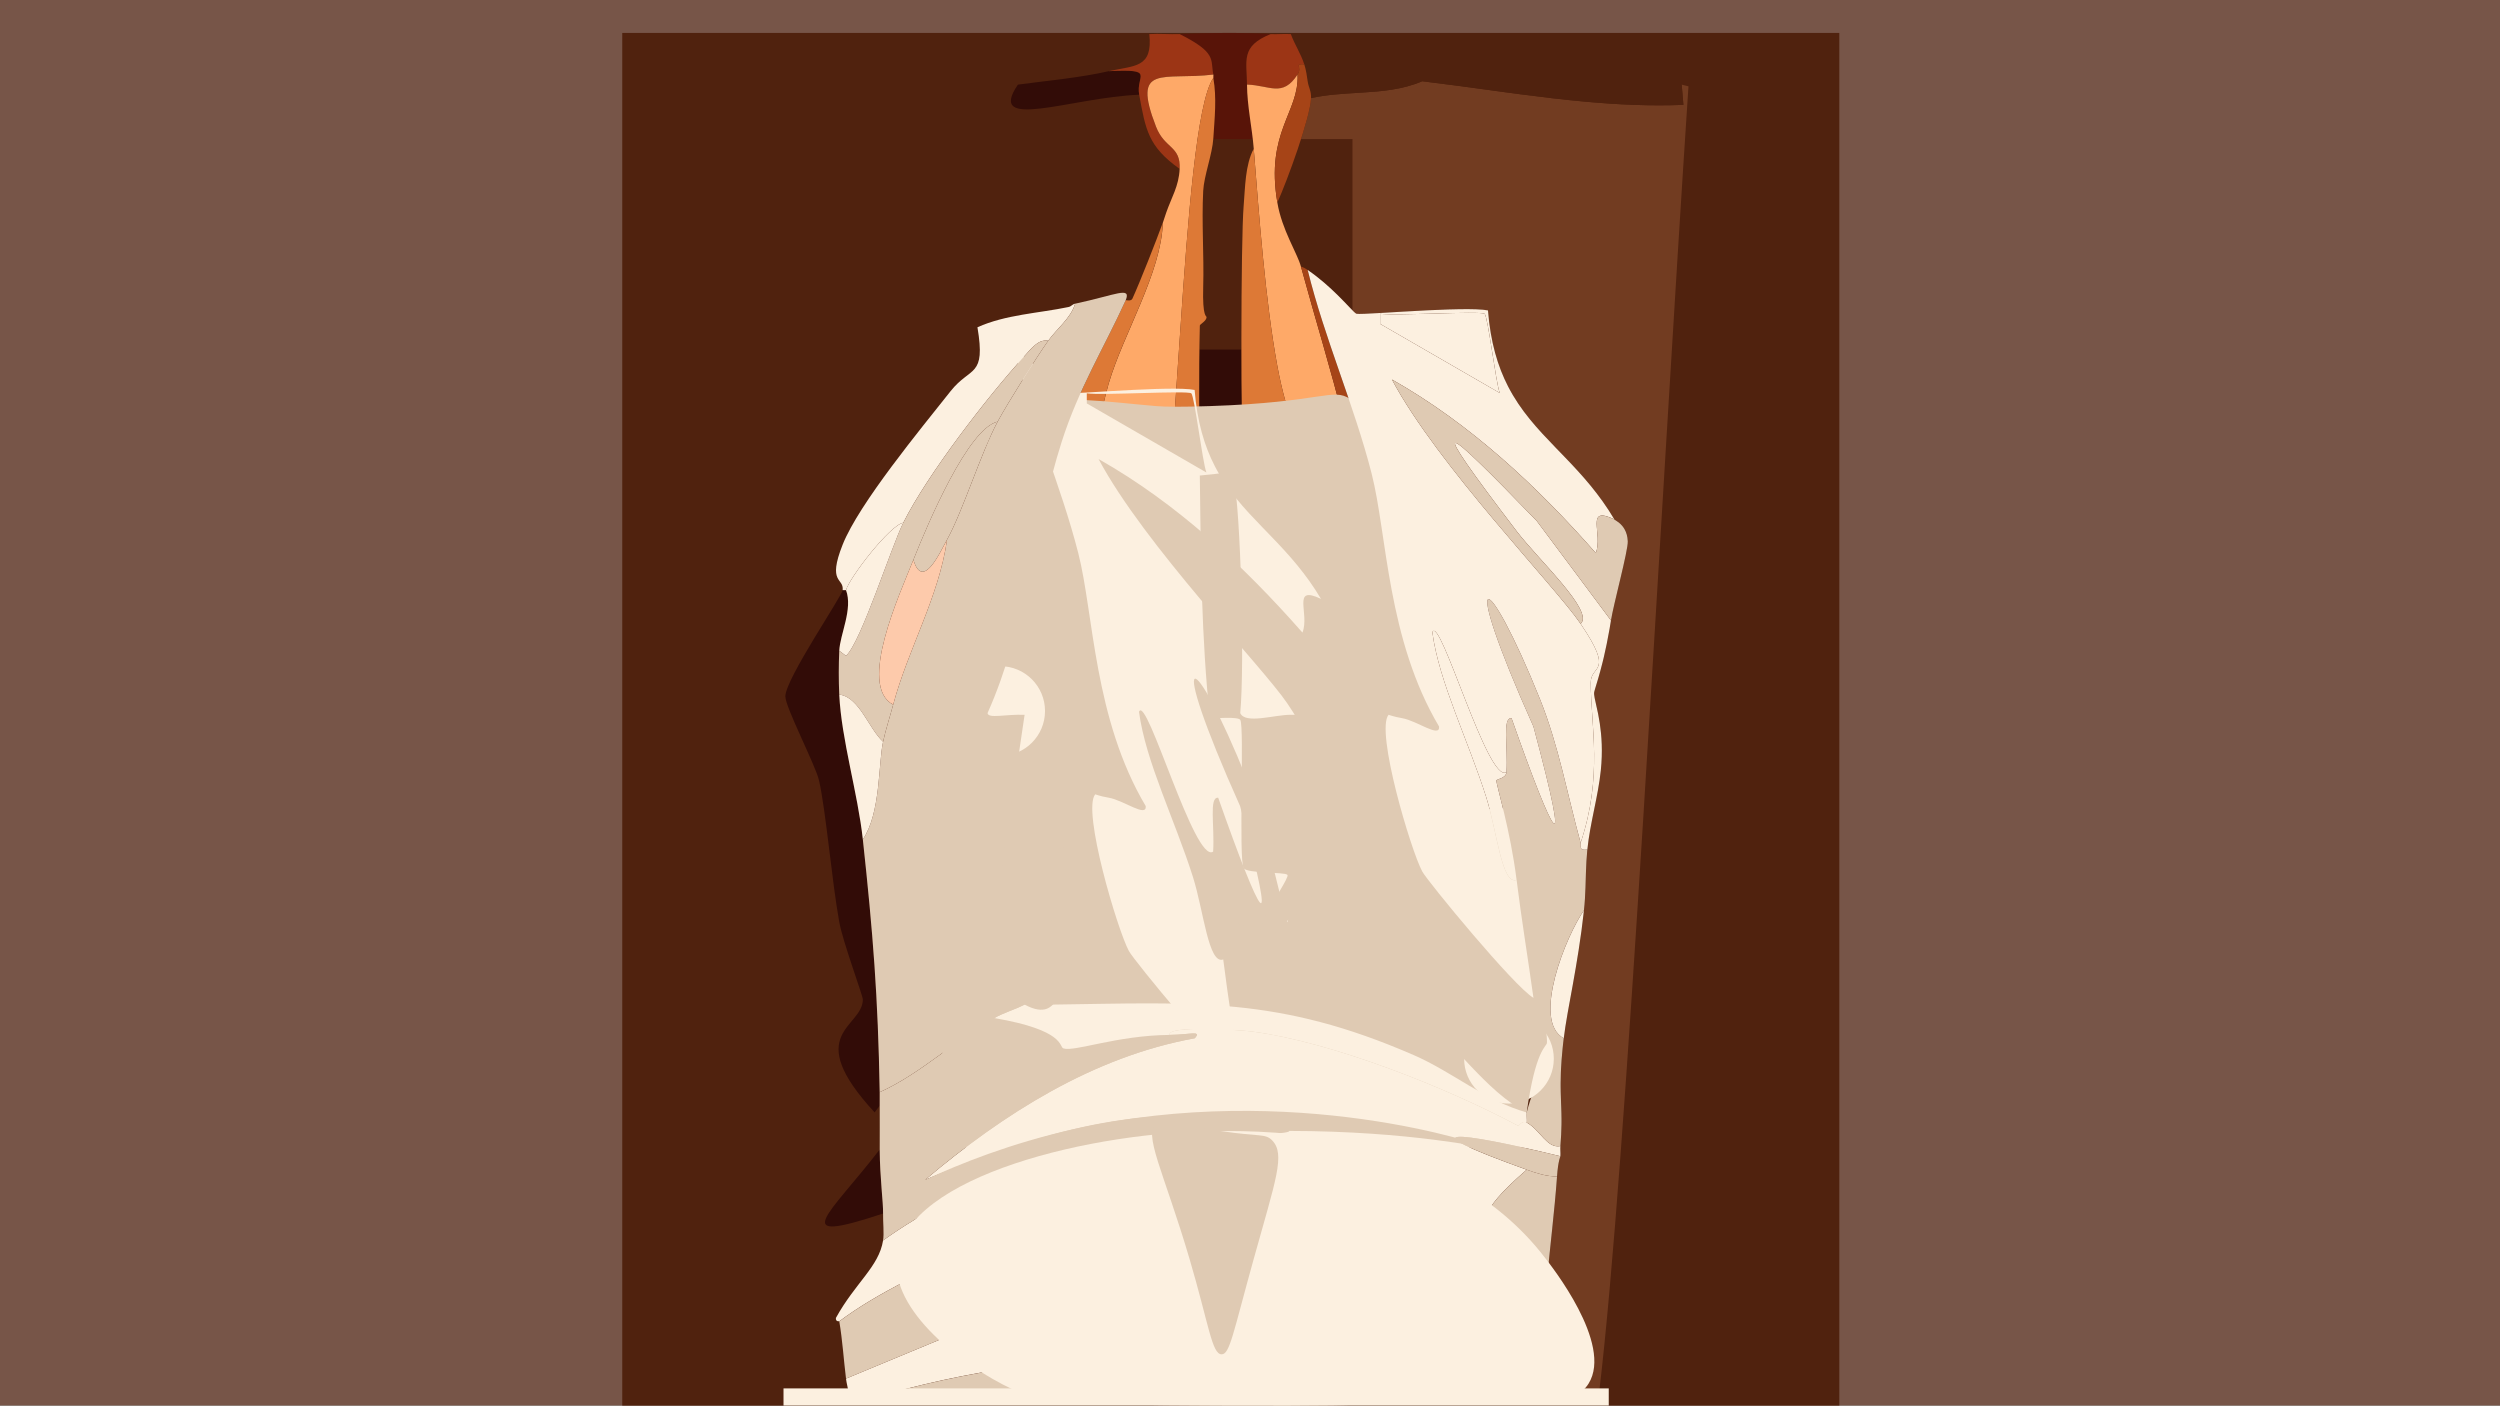<?xml version="1.0" encoding="UTF-8"?><svg id="Capa_2" xmlns="http://www.w3.org/2000/svg" viewBox="0 0 1366 768.07"><rect x="0" y="0" width="1366" height="768.07" fill="#808080" stroke="none"/><defs><style>.cls-1{fill:#f8f9f7;}.cls-1,.cls-2,.cls-3,.cls-4,.cls-5,.cls-6,.cls-7,.cls-8,.cls-9,.cls-10,.cls-11,.cls-12,.cls-13,.cls-14,.cls-15,.cls-16,.cls-17,.cls-18{stroke-width:0px;}.cls-2{fill:#fea968;}.cls-3{fill:#fdcaab;}.cls-4{fill:#6c251a;}.cls-5{fill:#9c3515;}.cls-6{fill:#e8d3cb;}.cls-7{fill:#a64417;}.cls-8{fill:none;}.cls-9{fill:#fcf0e0;}.cls-10{fill:#723c21;}.cls-11{fill:#775548;}.cls-12{fill:#dfcab3;}.cls-13{fill:#50220e;}.cls-14{fill:#cbbbb1;}.cls-15{fill:#dd7936;}.cls-16{fill:#581408;}.cls-17{fill:#772609;}.cls-18{fill:#320c07;}</style></defs><g id="Capa_1-2"><rect class="cls-11" width="1366" height="768"/><rect class="cls-13" x="340" y="18" width="665" height="750"/><ellipse class="cls-9" cx="540.5" cy="383" rx="23.5" ry="30"/><rect class="cls-12" x="515" y="442" width="319" height="185"/><path class="cls-8" d="M853.21,614.65c-.03,1.68-.08,3.47-.18,5.38.1-1.92.15-3.7.18-5.38Z"/><path class="cls-8" d="M851.62,635.55c-.1.54-.2,1.15-.3,1.86.1-.7.2-1.32.3-1.86Z"/><path class="cls-8" d="M843.13,748.12c-.08-4.51.24-9.13.27-13.24.07-11.67.81-23.19,1.83-34.67-1.01,11.48-1.75,23-1.83,34.67-.03,4.11-.35,8.73-.27,13.24Z"/><path class="cls-8" d="M853.83,572.89c-.44,4.39-.72,8.18-.88,11.55.16-3.37.44-7.16.88-11.55Z"/><path class="cls-8" d="M859.39,537.98c-.78,4.34-1.54,8.42-2.23,12.24.69-3.83,1.45-7.9,2.23-12.24Z"/><path class="cls-8" d="M853.22,613c0,.54,0,1.09-.02,1.65,0-.56.01-1.11.02-1.65Z"/><path class="cls-8" d="M854.11,570.19c.1-.93.21-1.88.33-2.86.48-4.04,1.2-8.48,2.05-13.36-.86,4.88-1.57,9.32-2.05,13.36-.12.98-.23,1.93-.33,2.86Z"/><path class="cls-8" d="M852.04,633.62c.31-1.16.54-1.6.56-1.85.04-.46.05-.91.04-1.38,0,.46,0,.92-.04,1.38-.02.24-.25.68-.56,1.85Z"/><path class="cls-8" d="M864.1,508.65c.49-3.63.96-7.4,1.39-11.3.47-4.21.68-8.32.83-12.41-.15,4.09-.36,8.2-.83,12.41-.43,3.9-.9,7.66-1.39,11.3Z"/><path class="cls-8" d="M714.1,65.21c1.31-4.89,2.16-8.99,2.25-11.6,8.81-1.96,17.87-2.39,26.88-2.95-9.01.55-18.07.99-26.88,2.95-.09,2.6-.94,6.71-2.25,11.6Z"/><path class="cls-8" d="M852.56,627.62c0-.46,0-.92.04-1.37.19-2.23.33-4.29.42-6.21-.1,1.92-.23,3.97-.42,6.21-.04.45-.05.91-.04,1.37Z"/><path class="cls-8" d="M852.75,591.82c0-1.69.04-3.48.11-5.4-.07,1.93-.1,3.71-.11,5.4Z"/><path class="cls-8" d="M830.54,51.49c5.95.78,11.9,1.53,17.86,2.22-5.95-.69-11.91-1.44-17.86-2.22Z"/><path class="cls-8" d="M889.43,295.74h0c.05,1.28-.42,4.08-1.16,7.7.75-3.62,1.21-6.42,1.16-7.7Z"/><path class="cls-8" d="M714.1,65.21c-1.31,4.89-3.09,10.55-5.02,16.27,1.93-5.72,3.71-11.39,5.02-16.27Z"/><path class="cls-8" d="M794.89,46.67c8.9,1.18,17.81,2.43,26.73,3.63-8.92-1.2-17.83-2.45-26.73-3.63Z"/><path class="cls-8" d="M886.96,309.38c-.49,2.13-1.01,4.37-1.55,6.64.54-2.27,1.07-4.52,1.55-6.64Z"/><path class="cls-8" d="M883.79,322.84c-.53,2.24-1.05,4.42-1.52,6.45.47-2.03.99-4.21,1.52-6.45Z"/><path class="cls-8" d="M864.1,508.65c-.49,3.63-1,7.14-1.53,10.52.52-3.38,1.04-6.88,1.53-10.52Z"/><path class="cls-8" d="M885.41,316.03c-.54,2.27-1.09,4.57-1.62,6.81.53-2.24,1.09-4.54,1.62-6.81Z"/><path class="cls-8" d="M862.58,519.17c-1.05,6.76-2.14,13.02-3.18,18.8,1.04-5.79,2.13-12.04,3.18-18.8Z"/><path class="cls-8" d="M848.4,53.7c5.95.69,11.91,1.32,17.86,1.86-5.96-.54-11.91-1.17-17.86-1.86Z"/><path class="cls-8" d="M657.43,745.93c-3.77-.73-5.63,1.56-9.21,1.84-14.01,6.59-21.75,10.24-28.83,13.57h54.12c-7.86-6.73-13.93-12.34-16.08-15.41Z"/><path class="cls-8" d="M458.57,721.99c-.02-.13-2.04.45-1.84-1.84-7.45,13.52-13.65,27.45-20.4,41.19h27.49c-.44-2.67-1.22-5.27-1.56-8.04-1.29-10.4-1.91-20.94-3.68-31.3Z"/><path class="cls-8" d="M565.37,760.66c.73-3.9-1.56-4.4-4.6-3.68-3.09.73-7.55,2.26-12.94,4.36h39.14c-3.56-15.25-20.56-3.5-21.6-.68Z"/><path class="cls-8" d="M844.26,757.8c.26.99.59,1.95.98,2.86.34.21.7.44,1.07.68h0c-.37-.24-.73-.47-1.07-.68-.39-.91-.71-1.87-.98-2.86Z"/><path class="cls-10" d="M866.26,55.56c-5.96-.54-11.91-1.17-17.86-1.86-5.95-.69-11.91-1.44-17.86-2.22-2.97-.39-5.95-.79-8.92-1.19-8.92-1.2-17.83-2.45-26.73-3.63-5.93-.79-11.86-1.55-17.78-2.26-10.8,4.63-22.3,5.55-33.88,6.26-9.01.55-18.07.99-26.88,2.95-.09,2.6-.94,6.71-2.25,11.6-1.31,4.89-3.09,10.55-5.02,16.27-3.87,11.44-8.38,23.11-11.14,29.21,1.28,7.54,3.99,14.43,6.64,20.36,1.99,4.45,3.94,8.36,5.22,11.61.43,1.08.78,2.09,1.03,3.02.6.15,1.28.44,1.93.78.65.34,1.27.72,1.75,1.06,6.5,4.44,12.08,9.5,16.46,13.83,1.25,1.24,2.4,2.41,3.45,3.49s1.99,2.07,2.81,2.94c2.07,2.17,3.43,3.56,3.98,3.68,1.98.42,20.53-1,38.59-1.89,4.01-.2,8-.37,11.78-.48,1.89-.06,3.72-.1,5.48-.13,7.04-.11,12.86.04,15.96.66,1.38,17.46,5.37,30.63,10.98,41.53,6.85,13.32,16.12,23.25,25.99,33.45,1.79,1.86,3.61,3.72,5.43,5.62,9.11,9.48,18.45,19.75,26.65,33.56.07.11.36.29.78.56.85.54,2.26,1.45,3.56,2.99.43.52.85,1.1,1.23,1.77.96,1.67,1.68,3.83,1.79,6.65h0c.05,1.28-.42,4.08-1.16,7.7-.37,1.81-.82,3.82-1.3,5.95-.49,2.13-1.01,4.37-1.55,6.64-.54,2.27-1.09,4.57-1.62,6.81-.53,2.24-1.05,4.42-1.52,6.45-.94,4.06-1.7,7.54-2.04,9.71-.25,1.58-.5,3.11-.76,4.59-1.02,5.91-2.09,11.03-3.12,15.38-.26,1.09-.51,2.13-.76,3.12-1.74,6.96-3.25,11.64-4.03,14.25-.33,1.12-.53,1.86-.55,2.24-.01.28,0,.59.03.94.1,1.06.4,2.46.79,4.2s.88,3.83,1.37,6.25c.32,1.62.64,3.38.93,5.3,1.01,6.71,1.63,15.27.56,25.65-.74,7.21-2.22,14.4-3.69,21.61-1.47,7.21-2.94,14.42-3.67,21.66-.43,4.28-.62,8.44-.76,12.54-.09,2.74-.16,5.46-.25,8.19-.15,4.09-.36,8.2-.83,12.41-.43,3.9-.9,7.66-1.39,11.3-.49,3.63-1,7.14-1.53,10.52-1.05,6.76-2.14,13.02-3.18,18.8-.78,4.34-1.54,8.42-2.23,12.24-.23,1.28-.45,2.52-.67,3.74-.86,4.88-1.57,9.32-2.05,13.36-.12.98-.23,1.93-.33,2.86-.1.93-.2,1.83-.29,2.71-.44,4.39-.72,8.18-.88,11.55-.03.67-.06,1.33-.08,1.97-.07,1.93-.1,3.71-.11,5.4,0,.56,0,1.11,0,1.66,0,1.08.02,2.13.04,3.15.05,2.04.12,3.98.19,5.9.04.96.07,1.92.11,2.89.03.97.06,1.94.09,2.94s.04,2.01.05,3.06c0,.52,0,1.05,0,1.6,0,.54,0,1.09-.02,1.65-.03,1.68-.08,3.47-.18,5.38s-.23,3.97-.42,6.21c-.04.45-.05.91-.04,1.37s.02.92.04,1.39c.02.46.04.93.04,1.39,0,.46,0,.92-.04,1.38-.02.24-.25.68-.56,1.85-.13.5-.28,1.13-.43,1.94-.1.54-.2,1.15-.3,1.86-.2,1.41-.39,3.18-.55,5.41-1.4,19.27-3.85,38.26-5.54,57.39-1.01,11.48-1.75,23-1.83,34.67-.03,4.11-.35,8.73-.27,13.24.06,3.38.34,6.7,1.13,9.68.26.99.59,1.95.98,2.86.34.21.7.44,1.07.68h27.38c15.15-125.61,33.12-476.14,48.88-714.17q-1.84-.46-3.68-.92.46,5.52.92,11.05c-17.82.72-35.68-.11-53.55-1.73Z"/><path class="cls-13" d="M456.73,720.15c10.6-19.24,23.5-27.98,25.78-42.35.62-3.9-.09-10.07,0-14.73-53.09,17.6-29.54,1.02-1.84-34.98-.05-7.98.1-15.96,0-23.94q-1.38,1.84-2.76,3.68c-40.16-43.47-6.52-46.17-6.44-61.68.01-2.21-10.89-31.3-12.89-42.35-4.09-22.64-7.32-61.01-11.05-77.33-1.93-8.44-18.48-40.06-18.41-46.03.11-9.52,30.96-54.72,31.3-58,.73-6.92-8.53-3.4,0-24.86,8.93-22.46,42.74-63.32,58.92-83.78-7.24-3.24,4.36-28.47,7.36-32.22,5.75-7.19,6.06-2.17,7.36-2.76,15.44-6.95,33.38-7.64,49.71-11.05q-1.84-1.38-3.68-2.76c15.4-14.95,52.44-62.1,57.08-48.79,2.94-8.47,6.91-14.46,7.36-23.94-17.25-12.29-18.55-21.38-22.1-40.51-37.24,1.48-83.87,20.36-66.29-5.52-16.03,2.17-126.93,10.83-130.73,17.49-1.09,1.91,1.99,9.61-1.84,10.13-1.6,40.24,0,81.21,0,121.52,0,188.63,2.99,377.33,5.35,565.95h7.4c6.75-13.74,12.95-27.67,20.4-41.19Z"/><path class="cls-13" d="M425.43,63.74c3.8-6.66,114.7-15.32,130.73-17.49,16.24-2.2,33.84-3.74,49.71-7.36,13.93-3.18,24.09-1.48,22.1-20.25-21.32,1.33-190.39,20.31-199.78,23.94-7.72,2.98-4.26,22.71-4.6,31.3,3.83-.52.75-8.22,1.84-10.13Z"/><path class="cls-13" d="M714.51,44.41c.09-7.82,38.77-6.69,50.63-5.52,10.16,1,11.31,5.45,11.97,5.52,5.92.71,11.84,1.47,17.78,2.26,8.9,1.18,17.81,2.43,26.73,3.63,2.97.4,5.95.8,8.92,1.19,5.95.78,11.9,1.53,17.86,2.22,5.95.69,11.91,1.32,17.86,1.86,17.87,1.62,35.73,2.46,53.55,1.73q-.46-5.52-.92-11.05c-62.2-5.89-157.32-23.81-213.59-27.62,2.11,5.73,5.49,10.68,7.36,16.57.98,3.06,1.39,6.02,1.84,9.21Z"/><path class="cls-13" d="M743.23,50.66c11.58-.71,23.08-1.63,33.88-6.26-.65-.08-1.81-4.52-11.97-5.52-11.86-1.17-50.55-2.3-50.63,5.52.51,3.57,1.98,5.14,1.84,9.21,8.81-1.96,17.87-2.39,26.88-2.95Z"/><path class="cls-18" d="M480.67,596.78c-.93-52.56-3.65-86.58-9.21-138.09-2.72-25.2-11.75-54.68-12.89-79.17-.36-7.81-.34-16.13,0-23.94.4-9.02,7.54-22.82,3.68-33.14h-1.84c-.34,3.28-31.19,48.48-31.3,58-.07,5.97,16.49,37.59,18.41,46.03,3.73,16.33,6.96,54.7,11.05,77.33,2,11.05,12.9,40.14,12.89,42.35-.08,15.51-33.72,18.21,6.44,61.68q1.38-1.84,2.76-3.68c-.03-2.45.04-4.91,0-7.36Z"/><path class="cls-18" d="M615.08,164.09c.11-.25,2.91.77,3.68-.92,3.98-8.69,13.12-31.83,16.57-41.43.67-1.85,1.21-3.71,1.84-5.52-4.63-13.31-41.68,33.84-57.08,48.79q1.84,1.38,3.68,2.76c1.69-.35,1.99-1.48,3.68-1.84,22.41-4.78,30.76-9.69,27.62-1.84Z"/><path class="cls-18" d="M605.88,38.88c-15.88,3.63-33.47,5.16-49.71,7.36-17.58,25.88,29.05,7.01,66.29,5.52-1.98-10.7,9.37-14.12-16.57-12.89Z"/><path class="cls-18" d="M482.51,663.07c.12-6.25-1.74-19.15-1.84-34.98-27.69,36-51.25,52.58,1.84,34.98Z"/><path class="cls-13" d="M534.07,178.82c-1.31.59-1.61-4.43-7.36,2.76-3,3.75-14.6,28.98-7.36,32.22,11.04-13.97,19.37-7.27,14.73-34.98Z"/><path class="cls-18" d="M657.43,156.72c26.45-8.94,25.97,21.95,1.84,16.57-.05,2.18-3.66,3.82-3.68,4.6-.65,27.15-.32,54.77,0,81.94,4.47-.47,10.47-.91,14.73-1.84,3.38-.74,6.41-1.28,9.21-3.68-1.69-14.53-1.57-123.33,0-141.78l-5.52,1.84c2.89,24.46-8.62-1.28-9.21-33.14-.05-2.89.8-5.65-1.84-5.52-.52,8.45-5.11,20.45-5.52,28.54-.9,17.43.49,35.26,0,52.48Z"/><path class="cls-6" d="M674,114.37c-1.84-15.55-5.93-39.88-9.21-33.14.59,31.87,12.1,57.6,9.21,33.14Z"/><path class="cls-9" d="M657.43,156.72c-.48,16.98,1.86,15.74,1.84,16.57,24.13,5.38,24.61-25.51-1.84-16.57Z"/><path class="cls-16" d="M662.95,40.72c.12.59-.1,1.25,0,1.84,1.96,11.1.69,22,0,33.14,2.64-.12,1.79,2.64,1.84,5.52,3.28-6.73,7.37,17.59,9.21,33.14l5.52-1.84c.84-9.94.8-22.44,5.52-31.3-.93-11.69-3.59-23.09-3.68-34.98-.1-13.13-3.59-21.01,12.89-27.62-18.54-.95-31.33-.72-49.71,0,20.56,10.29,16.73,13.91,18.41,22.09Z"/><rect class="cls-13" x="567" y="76" width="172" height="115"/><path class="cls-5" d="M681.37,46.25c12.51.37,19.39,7.16,27.62-5.52,2.8-4.32-2.19-5.88,3.68-5.52-1.88-5.89-5.26-10.84-7.36-16.57-3.65-.25-7.39.19-11.05,0-16.48,6.6-12.99,14.49-12.89,27.62Z"/><path class="cls-2" d="M696.1,305.86c8.49,10.89,39.69,22.65,16.57,20.25q7.37,31.3,14.73,62.6c.47.01-2.47,1.31,9.21,1.84,7.06.32,15.79-.81,22.1,0,.43.06,2.48,1.01,7.36,1.84-16.61-53.13-8.47-60.12-57.08-89.3,14.87-15.32,21.8,5.97,38.67,14.73-1.61-59.06-21.43-115.59-36.83-172.16-.25-.93-.6-1.94-1.03-3.02-1.28-3.25-3.23-7.16-5.22-11.61-2.65-5.93-5.37-12.82-6.64-20.36-6.55-38.68,12.02-49.26,11.05-69.97-8.23,12.68-15.11,5.89-27.62,5.52.09,11.9,2.75,23.3,3.68,34.98,2.88,36.28,6.4,83.67,12.89,118.76,11.17,60.43,31.67,47.54-1.84,105.87Z"/><path class="cls-7" d="M708.99,303.1c48.6,29.18,40.47,36.17,57.08,89.3,8.22,1.39,20.82,11.07,20.25,4.6-28.4-47.8-28.41-105.13-36.83-138.09-9.58-37.49-25.74-73.73-34.98-111.4-.49-.33-1.11-.72-1.75-1.06-.65-.34-1.32-.63-1.93-.78,15.4,56.57,35.21,113.09,36.83,172.16-16.87-8.76-23.79-30.05-38.67-14.73Z"/><path class="cls-7" d="M697.94,110.69c2.76-6.1,7.27-17.77,11.14-29.21,1.93-5.72,3.71-11.39,5.02-16.27,1.31-4.89,2.16-8.99,2.25-11.6.14-4.07-1.33-5.63-1.84-9.21-.46-3.19-.86-6.14-1.84-9.21-5.87-.36-.88,1.2-3.68,5.52.97,20.71-17.6,31.28-11.05,69.97Z"/><path class="cls-15" d="M679.53,254.31c1.01,8.7,13.05,47.04,16.57,51.56,33.51-58.33,13.02-45.45,1.84-105.87-6.49-35.1-10.01-82.49-12.89-118.76-4.73,8.86-4.68,21.36-5.52,31.3-1.57,18.44-1.69,127.25,0,141.78Z"/><path class="cls-4" d="M674,260.75c3.98,17.92,6.14,102.54,3.68,128.89,2.76,6.21,18.78.84,27.62.92q-4.6-34.52-9.21-69.05c2.56-3.83,10.13,3.94,16.57,4.6,23.12,2.39-8.08-9.36-16.57-20.25-3.52-4.52-15.56-42.86-16.57-51.56-2.8,2.4-5.82,2.94-9.21,3.68,1.15-.1,3.55,2.17,3.68,2.76Z"/><path class="cls-7" d="M696.1,321.52q4.6,34.52,9.21,69.05c18.07.17,20.99-1.88,22.1-1.84q-7.36-31.3-14.73-62.6c-6.44-.67-14.01-8.43-16.57-4.6Z"/><path class="cls-5" d="M605.88,38.88c25.94-1.23,14.59,2.19,16.57,12.89,3.54,19.13,4.84,28.22,22.1,40.51.6-12.71-8.18-10.92-12.89-23.02-13.62-34.97,3.99-25.19,31.3-28.54-1.68-8.19,2.14-11.8-18.41-22.09-5.5.22-11.09-.34-16.57,0,2,18.77-8.16,17.07-22.1,20.25Z"/><path class="cls-2" d="M605.88,209.2c-2.59,8.78-18.67,76.87-18.41,81.02.53,8.52,19.9,17.05,20.25,18.41.88,3.37-7.1,7.8-7.36,8.29-12.12,22.44-14.22,49.19-7.36,73.65,13.04.35,25.7,1.24,38.67,1.84-8.3-31.41-1.2-82.11-3.68-85.62-3.16-4.45-14.4,9.52-36.83-14.73,19.9-17.79,22.42-7.69,39.59,8.29,13.08-2.14,13.92-231.18,32.22-257.78-.1-.6.12-1.25,0-1.84-27.31,3.35-44.92-6.43-31.3,28.54,4.71,12.1,13.49,10.3,12.89,23.02-.45,9.48-4.42,15.47-7.36,23.94-.63,1.81-1.18,3.67-1.84,5.52-.79,27.2-21.58,60.75-29.46,87.46Z"/><path class="cls-15" d="M587.46,266.28c-4.53,11.55-5.31,23.85-7.36,35.9,7.14,2.56,18.58,7.33,20.25,14.73.26-.49,8.25-4.92,7.36-8.29-.36-1.36-19.72-9.89-20.25-18.41-.26-4.15,15.82-72.24,18.41-81.02,7.88-26.71,28.67-60.26,29.46-87.46-3.45,9.59-12.59,32.74-16.57,41.43-.77,1.69-3.57.67-3.68.92-12.05,26.44-25.74,48.37-34.98,77.33q3.68,12.43,7.36,24.86Z"/><path class="cls-7" d="M580.1,302.18c-4.93,28.86-16.3,58.62-18.41,88.38,10.41.33,20.88-.28,31.3,0-6.85-24.46-4.75-51.21,7.36-73.65-1.67-7.4-13.11-12.17-20.25-14.73Z"/><path class="cls-15" d="M630.73,300.34c-17.16-15.97-19.69-26.07-39.59-8.29,22.42,24.25,33.67,10.28,36.83,14.73,2.49,3.51-4.62,54.21,3.68,85.62,9.76.46,19.73-.67,29.46,0-4.7-44.09-5.01-88.3-5.52-132.57-.32-27.16-.65-54.79,0-81.94.02-.78,3.63-2.43,3.68-4.6.02-.83-2.32.41-1.84-16.57.49-17.22-.9-35.05,0-52.48.42-8.09,5-20.09,5.52-28.54.69-11.14,1.96-22.04,0-33.14-18.3,26.59-19.15,255.63-32.22,257.78ZM649.14,280.09c8.02,35.56,3.35,72.5,7.37,108.63q-5.06-.46-10.13-.92c-3.62-5.09-3.25-92.88,2.76-107.71Z"/><path class="cls-5" d="M656.51,388.72c-4.02-36.14.65-73.08-7.37-108.63-6.01,14.83-6.38,102.62-2.76,107.71q5.06.46,10.13.92Z"/><path class="cls-17" d="M580.1,302.18c2.06-12.05,2.83-24.35,7.36-35.9q-3.68-12.43-7.36-24.86c-15.16,47.49-19.56,101.39-40.51,148.22.45,3.15,9.78.52,20.25.92.61.02,1.23-.02,1.84,0,2.12-29.77,13.48-59.52,18.41-88.38Z"/><path class="cls-9" d="M657.43,742.24c3.66.19,7.4-.27,11.05,0,16.72,1.23,41.99,5.7,58.92,9.21,18.22-9.91-49.46-11.54-52.48-12.89-1.38-.62-14.44-23.95-10.13-26.7,63.51,5.98,98.4,14.42,157.43,35.9,5.18,1.88,15.89,1.36,16.57,1.84,3.38,2.4-4.29,4.4,6.44,11.05-.39-.91-.71-1.87-.98-2.86-.8-2.98-1.08-6.3-1.13-9.68-.08-4.51.24-9.13.27-13.24-50.1-53.38-82.08-68.99-1.84-34.06,10.11-39.52-65.15-11.72-7.36-61.68-66.77-23.97-39.42-21.37,18.41-7.37.04-.46.05-.91.04-1.38,0-.46-.02-.92-.04-1.39-.02-.46-.04-.93-.04-1.39s0-.92.04-1.37c-7.42,1.39-10.88-8.72-18.41-12.89-2.45-1.36-4.38,1.96-4.6,1.84-39.38-21.04-101.69-45.81-145.46-51.56-6.92-.91-46.3-3.52-45.11,1.84,11.7-.11,17.76-2.64,13.81,1.84-55.52,10.05-104.66,41.37-147.3,77.33,53.27-21.69,107.3-40.94,165.71-33.14,80.77,10.79-8.25,7.4-29.46,9.21-54.57,4.64-114.74,25.16-159.27,57.08-2.28,14.37-15.18,23.11-25.78,42.35-.2,2.29,1.82,1.71,1.84,1.84,40.64-30.55,122.92-59.71,172.16-71.81,2.01-.49,6.65-.58,6.44,1.84,60.02-20.31,101.75-17.59,159.27,9.21.46,10.86-16.89,1.33-30.38,1.84-62.61,2.37-125.07,52.72-213.59,51.56,3.25-8.79-2.13-1.36-5.52-11.97,1.11-1.52,19.11-2.81,16.57-11.97-12.78,8.28-27.06,14.58-38.67,24.86q4.14,4.14,8.29,8.29-35.44,14.73-70.89,29.46c.34,2.78,1.12,5.38,1.56,8.04h20.37c4.36-.93,8.46-1.82,11.21-2.52,52.74-13.56,107.75-19.35,162.03-16.57Z"/><path class="cls-9" d="M838.79,749.61c-.68-.48-11.39.04-16.57-1.84-59.03-21.49-93.92-29.93-157.43-35.9-4.32,2.75,8.74,26.08,10.13,26.7,3.01,1.35,70.7,2.98,52.48,12.89,12.96,2.68,25.62,6.14,38.18,9.89h80.74c-.37-.24-.73-.47-1.07-.68-10.73-6.65-3.06-8.65-6.44-11.05Z"/><path class="cls-9" d="M657.43,742.24c.12,1.51-.22,3.37,0,3.68,2.15,3.07,8.22,8.68,16.08,15.41h10.94c-7.91-8.37-14.85-16.27-15.98-19.09-3.65-.27-7.39.19-11.05,0Z"/><path class="cls-9" d="M733.16,761.33h3.47c-1.3-.52-2.26-.78-2.79-.68-.29.29-.49.49-.68.68Z"/><path class="cls-12" d="M863.65,460.53c-7.16-26.04-11.97-53.04-22.1-78.25-29.46-73.38-45.14-77.81-3.68,14.73,21.63,80.52,11.26,61.47-11.97-4.6-5.16-.47-1.89,15.31-2.76,29.46-.22,3.54-5.53,3.8-5.52,4.6.03,2.77,7.65,26.92,11.05,54.32,2.69,21.69,6.22,42.86,9.21,64.44,1.97,14.26,7.92,39.4,7.36,41.43-.33,1.21-6.2,1.95-11.05,21.17-.4,1.58.24,3.78,0,5.52,7.53,4.17,10.99,14.27,18.41,12.89.19-2.23.33-4.29.42-6.21s.15-3.7.18-5.38c0-.56.01-1.11.02-1.65,0-.54,0-1.07,0-1.6,0-1.05-.02-2.06-.05-3.06s-.05-1.97-.09-2.94c-.03-.97-.07-1.92-.11-2.89-.07-1.92-.14-3.86-.19-5.9-.02-1.02-.04-2.07-.04-3.15,0-.54,0-1.09,0-1.66,0-1.69.04-3.48.11-5.4.02-.64.05-1.3.08-1.97.16-3.37.44-7.16.88-11.55.09-.88.18-1.78.29-2.71.1-.93.21-1.88.33-2.86-17.78-9.58,1.45-56.27,11.05-69.97.47-4.21.68-8.32.83-12.41.1-2.73.16-5.45.25-8.19.14-4.11.33-8.26.76-12.54-4.92.64-3.12-1.63-3.68-3.68Z"/><path class="cls-12" d="M841.56,700.81c-80.24-34.93-48.26-19.32,1.84,34.06.07-11.67.81-23.19,1.83-34.67,1.69-19.13,4.14-38.12,5.54-57.39-5.63.09-11.39-1.82-16.57-3.68-57.78,49.97,17.47,22.16,7.36,61.68Z"/><path class="cls-9" d="M828.67,290.21c12.11,15.87,42.68,43.95,34.98,50.63,18.81,27.73,5.49,22.02,5.52,32.22.08,23.55,6.7,51.06-5.52,87.46.57,2.06-1.24,4.33,3.68,3.68.73-7.24,2.2-14.46,3.67-21.66,1.47-7.2,2.95-14.4,3.69-21.61,1.07-10.38.45-18.94-.56-25.65-.29-1.92-.61-3.69-.93-5.3-.49-2.42-.98-4.51-1.37-6.25s-.69-3.14-.79-4.2c-.03-.35-.04-.67-.03-.94.02-.38.22-1.12.55-2.24.78-2.61,2.29-7.29,4.03-14.25.25-.99.5-2.04.76-3.12,1.02-4.36,2.09-9.47,3.12-15.38.26-1.48.51-3.01.76-4.59q-20.25-27.16-40.51-54.32c-52.84-54.7-61.74-60.91-11.05,5.52Z"/><path class="cls-9" d="M854.44,567.32c.48-4.04,1.2-8.48,2.05-13.36.21-1.22.44-2.47.67-3.74.69-3.83,1.45-7.9,2.23-12.24,1.04-5.79,2.13-12.04,3.18-18.8.52-3.38,1.04-6.88,1.53-10.52.49-3.63.96-7.4,1.39-11.3-9.6,13.7-28.82,60.38-11.05,69.97Z"/><path class="cls-12" d="M834.19,639.13c5.18,1.86,10.94,3.78,16.57,3.68.16-2.23.35-4,.55-5.41.1-.7.2-1.32.3-1.86.15-.81.3-1.44.43-1.94.31-1.16.54-1.6.56-1.85-57.83-14.01-85.18-16.61-18.41,7.37Z"/><path class="cls-12" d="M812,627c.14-.91-105.1-37.06-225.54-9.98-34.38,7.73-61.93,18.8-80.93,27.63,42.64-35.96,91.78-67.28,147.3-77.33,3.95-4.48-2.11-1.96-13.81-1.84-29,.28-52.01,9.39-58,7.36-2.45-.83,1.13-9.9-37.75-16.57-21.5,12.07-39.95,30.23-62.6,40.51.04,2.45-.03,4.91,0,7.36.1,7.98-.05,15.96,0,23.94.1,15.84,1.96,28.73,1.84,34.98-.09,4.66.62,10.83,0,14.73,44.53-31.92,104.7-52.44,159.27-57.08,25.41-2.16,52.31-2.78,62.72-2.77,66.47.08,107.41,9.61,107.5,9.05Z"/><path class="cls-9" d="M493.56,285.61c13.15-26.29,46.05-69.01,66.29-91.14,3.48-3.81,7.49-9.33,12.89-8.29,4.57-6.44,12.39-12.34,14.73-20.25-1.69.36-1.99,1.49-3.68,1.84-16.34,3.41-34.27,4.1-49.71,11.05,4.64,27.71-3.69,21.02-14.73,34.98-16.18,20.46-49.99,61.31-58.92,83.78-8.53,21.46.73,17.94,0,24.86h1.84c1.93-6.91,23.97-35.52,31.3-36.83Z"/><path class="cls-12" d="M533.15,723.83q-4.14-4.14-8.29-8.29c11.61-10.27,25.89-16.57,38.67-24.86,26.11-16.92,43.27-28.39,73.65-38.67.21-2.42-4.44-2.33-6.44-1.84-49.24,12.1-131.52,41.26-172.16,71.81,1.77,10.36,2.39,20.9,3.68,31.3q35.44-14.73,70.89-29.46Z"/><path class="cls-12" d="M484.19,761.33h13.6c-.69-.81-1.48-1.65-2.39-2.52-2.74.7-6.85,1.59-11.21,2.52Z"/><path class="cls-1" d="M546.95,702.66c3.39,10.61,8.77,3.18,5.52,11.97,16.67-9.54,36.87-22.1,54.32-29.46,44.32-18.7,112.73-35.59,159.27-22.1,13.49-.51,30.84,9.01,30.38-1.84-57.52-26.79-99.24-29.51-159.27-9.21-30.38,10.28-47.54,21.75-73.65,38.67,2.54,9.16-15.46,10.45-16.57,11.97Z"/><path class="cls-9" d="M834.19,607.83c-22.33-6.2-40.46-22.06-61.68-31.3-74.17-32.31-119.44-28.66-197.01-27.62-.87.01-4.01,6.32-15.65,0-5.25,2.69-11.25,4.38-16.57,7.36,38.88,6.67,35.3,15.74,37.75,16.57,5.99,2.03,29-7.08,58-7.36-1.19-5.36,38.19-2.75,45.11-1.84,43.77,5.74,106.08,30.52,145.46,51.56.22.12,2.16-3.2,4.6-1.84.24-1.75-.4-3.95,0-5.52Z"/><path class="cls-12" d="M606.8,685.16c-17.44,7.36-37.65,19.92-54.32,29.46,88.51,1.16,150.98-49.18,213.59-51.56-46.54-13.49-114.95,3.39-159.27,22.1Z"/><path class="cls-12" d="M668.48,742.24c1.13,2.82,8.07,10.72,15.98,19.09h48.7c.19-.19.39-.39.68-.68.53-.1,1.49.16,2.79.68h28.94c-12.56-3.75-25.22-7.2-38.18-9.89-16.93-3.51-42.2-7.98-58.92-9.21Z"/><path class="cls-9" d="M849,578.5c0,13.53-10.97,24.5-24.5,24.5s-24.5-10.97-24.5-24.5,10.97-24.5,24.5-24.5,24.5,10.97,24.5,24.5Z"/><path class="cls-12" d="M657.43,745.93c-.22-.31.12-2.17,0-3.68-54.28-2.78-109.29,3.02-162.03,16.57.91.87,1.7,1.71,2.39,2.52h50.04c5.39-2.1,9.85-3.63,12.94-4.36,3.04-.72,5.33-.22,4.6,3.68,1.04-2.82,18.05-14.57,21.6.68h7.52c17.42-7.15,35.23-12.1,53.73-13.57,3.58-.28,5.44-2.58,9.21-1.84Z"/><path class="cls-12" d="M561.69,218.6c-.61-.03-1.23.04-1.84,0q-10.13,122.87-20.25,245.74c76.74,5.15,97.22-32.79,20.25,37.93,11.64,11.33,14.78.02,15.65,0,77.58-1.86,122.84-8.4,197.01,49.48,21.22,16.56,39.35,44.96,61.68,56.07,4.85-34.45,10.72-35.77,11.05-37.93.55-3.64-5.39-48.66-7.36-74.22-10.44-10.85-57.76-113.78-60.76-123.7-6.16-20.34-25.7-137.61-18.41-153.38-6.3-1.46-15.03.58-22.1,0-6.26,60.1.58,156.5-30.38,197.91-3.74,5-17.98,14.25-16.67,16.35,1.76,2.82,31.51-5.92,45.5-27.37,10.93-16.76,7.43-33.9,5.43-57.04-7.25-84.11,16.67-117.28-2.72-130.38-9.54-6.45-15.01,1.8-76.66,3.83-15.82.52-24.11.45-29.46,0-12.97-1.09-25.63-2.66-38.67-3.3-10.42-.51-20.89.59-31.3,0Z"/><path class="cls-9" d="M749.49,258.91c8.42,32.96,8.43,90.29,36.83,138.09.57,6.47-12.04-3.21-20.25-4.6-4.89-.83-6.94-1.79-7.36-1.84-7.29,8.8,12.25,74.27,18.41,85.62,3,5.53,50.32,62.99,60.76,69.05-2.99-21.58-6.51-42.75-9.21-64.44-8.09,2.9-10.66-26.44-16.57-45.11-9.85-31.12-25.87-63.12-29.46-90.22,4.11-10.19,30.46,83.41,40.51,76.41.87-14.15-2.4-29.93,2.76-29.46,23.23,66.07,33.6,85.12,11.97,4.6-41.46-92.54-25.78-88.11,3.68-14.73,10.12,25.22,14.94,52.22,22.1,78.25,12.22-36.4,5.6-63.91,5.52-87.46-.03-10.2,13.29-4.49-5.52-32.22-13.93-20.54-78.04-86.39-103.11-133.49,42.66,24.12,79.2,58.18,111.4,94.82,4.12-10.48-6.2-26.17,10.13-18.41-8.2-13.81-17.53-24.08-26.65-33.56-1.82-1.9-3.64-3.76-5.43-5.62-9.87-10.21-19.14-20.13-25.99-33.45-5.61-10.9-9.6-24.07-10.98-41.53-3.1-.63-8.92-.78-15.96-.66-1.76.03-3.6.07-5.48.13-3.78.12-7.77.29-11.78.48-18.06.89-36.61,2.32-38.59,1.89-.55-.12-1.91-1.51-3.98-3.68-.83-.87-1.77-1.86-2.81-2.94s-2.2-2.26-3.45-3.49c-4.38-4.32-9.96-9.39-16.46-13.83,9.25,37.67,25.41,73.91,34.98,111.4ZM754.1,171.45c8,1.24,54.74-1.64,57.08,0,1.8,1.27,6.14,37.75,8.29,43.27q-32.68-18.87-65.36-37.75v-5.52Z"/><path class="cls-9" d="M589.2,302.37c8.42,32.96,8.43,90.29,36.83,138.09.57,6.47-12.04-3.21-20.25-4.6-4.89-.83-6.94-1.79-7.36-1.84-7.29,8.8,12.25,74.27,18.41,85.62,3,5.53,50.32,62.99,60.76,69.05-2.99-21.58-6.51-42.75-9.21-64.44-8.09,2.9-10.66-26.44-16.57-45.11-9.85-31.12-25.87-63.12-29.46-90.22,4.11-10.19,30.46,83.41,40.51,76.41.87-14.15-2.4-29.93,2.76-29.46,23.23,66.07,33.6,85.12,11.97,4.6-41.46-92.54-25.78-88.11,3.68-14.73,10.12,25.22,14.94,52.22,22.1,78.25,12.22-36.4,5.6-63.91,5.52-87.46-.03-10.2,13.29-4.49-5.52-32.22-13.93-20.54-78.04-86.39-103.11-133.49,42.66,24.12,79.2,58.18,111.4,94.82,4.12-10.48-6.2-26.17,10.13-18.41-8.2-13.81-17.53-24.08-26.65-33.56-1.82-1.9-3.64-3.76-5.43-5.62-9.87-10.21-19.14-20.13-25.99-33.45-5.61-10.9-9.6-24.07-10.98-41.53-3.1-.63-8.92-.78-15.96-.66-1.76.03-3.6.07-5.48.13-3.78.12-7.77.29-11.78.48-18.06.89-36.61,2.32-38.59,1.89-.55-.12-1.91-1.51-3.98-3.68-.83-.87-1.77-1.86-2.81-2.94s-2.2-2.26-3.45-3.49c-4.38-4.32-9.96-9.39-16.46-13.83,9.25,37.67,25.41,73.91,34.98,111.4ZM593.81,214.91c8,1.24,54.74-1.64,57.08,0,1.8,1.27,6.14,37.75,8.29,43.27q-32.68-18.87-65.36-37.75v-5.52Z"/><path class="cls-9" d="M571,388.5c0,13.53-10.97,24.5-24.5,24.5s-24.5-10.97-24.5-24.5,10.97-24.5,24.5-24.5,24.5,10.97,24.5,24.5Z"/><path class="cls-12" d="M871.94,302.18c-32.19-36.64-68.74-70.7-111.4-94.82,25.07,47.1,89.18,112.95,103.11,133.49,7.7-6.69-22.88-34.77-34.98-50.63-50.69-66.44-41.79-60.22,11.05-5.52q20.25,27.16,40.51,54.32c.34-2.18,1.1-5.65,2.04-9.71.47-2.03.99-4.21,1.52-6.45.53-2.24,1.09-4.54,1.62-6.81.54-2.27,1.07-4.52,1.55-6.64.49-2.13.93-4.14,1.3-5.95.75-3.62,1.21-6.42,1.16-7.7h0c-.11-2.82-.83-4.98-1.79-6.65-.38-.67-.8-1.25-1.23-1.77-1.3-1.55-2.7-2.46-3.56-2.99-.43-.27-.72-.44-.78-.56-16.33-7.76-6.01,7.94-10.13,18.41Z"/><path class="cls-9" d="M811.18,171.45c-2.34-1.64-49.08,1.24-57.08,0v5.52q32.68,18.87,65.36,37.75c-2.15-5.52-6.48-42-8.29-43.27Z"/><path class="cls-9" d="M823.14,421.86c-10.05,7-36.4-86.6-40.51-76.41,3.59,27.1,19.61,59.1,29.46,90.22,5.91,18.68,8.48,48.01,16.57,45.11-3.4-27.4-11.02-51.55-11.05-54.32,0-.8,5.31-1.07,5.52-4.6Z"/><path class="cls-12" d="M677.68,393.32c2.34,3.31-.99,76.28,1.84,81.02,1.83,3.07,22.54,2.01,23.94,3.68,2.11,2.52-36.49,52.32,2.76,23.02,30.96-23.12,24.12-76.93,30.38-110.48-11.67-.54-8.74-1.83-9.21-1.84-1.11-.03-4.03,2.01-22.1,1.84-8.84-.08-24.86,5.29-27.62-.92,2.46-26.35.3-110.97-3.68-128.89-.13-.59-2.53-2.86-3.68-2.76-4.26.93-10.26,1.37-14.73,1.84.52,44.27.82,88.48,5.52,132.57,3.21.22,15.23-.97,16.57.92Z"/><path class="cls-12" d="M539.59,527.74q10.13-68.59,20.25-137.17c-10.48-.4-19.8,2.23-20.25-.92,20.95-46.83,25.35-100.73,40.51-148.22,9.24-28.96,22.93-50.89,34.98-77.33,3.14-7.85-5.21-2.94-27.62,1.84-2.34,7.92-10.16,13.81-14.73,20.25-6.53,9.2-22.45,34.54-27.62,44.19-9.13,17.03-19,48.95-27.62,64.44-4.55,31.6-21.32,59.79-29.46,90.22-1.83,6.86-3.99,13.27-5.52,20.25-2.65,12.11-1.22,38.77-11.05,53.4,5.56,51.51,8.28,85.54,9.21,138.09,22.66-10.27,41.11-28.43,62.6-40.51,5.32-2.99,11.32-4.67,16.57-7.36,76.96-39.48,56.48-18.3-20.25-21.17Z"/><path class="cls-12" d="M482.51,405.29c1.53-6.99,3.69-13.4,5.52-20.25-19.54-10.27,3.55-60.35,11.05-79.17,8.15-20.46,29.89-71.68,46.03-75.49,5.17-9.65,21.09-34.99,27.62-44.19-5.4-1.05-9.41,4.48-12.89,8.29-20.23,22.13-53.13,64.85-66.29,91.14-6.59,13.18-23.12,65.32-31.3,72.73q-1.84-1.38-3.68-2.76c-.34,7.81-.36,16.13,0,23.94,11.01,1.36,15.87,18.26,23.94,25.78Z"/><path class="cls-9" d="M458.57,379.52c1.14,24.49,10.17,53.98,12.89,79.17,9.82-14.63,8.4-41.29,11.05-53.4-8.07-7.51-12.93-24.41-23.94-25.78Z"/><path class="cls-9" d="M493.56,285.61c-7.33,1.31-29.37,29.92-31.3,36.83,3.86,10.32-3.29,24.13-3.68,33.14q1.84,1.38,3.68,2.76c8.18-7.41,24.71-59.55,31.3-72.73Z"/><path class="cls-14" d="M594.49,761.33h24.9c7.08-3.33,14.82-6.97,28.83-13.57-18.5,1.47-36.31,6.42-53.73,13.57Z"/><path class="cls-3" d="M499.08,305.86c-7.5,18.83-30.59,68.9-11.05,79.17,8.14-30.43,24.91-58.62,29.46-90.22-3.98,7.16-13.33,28.08-18.41,11.05Z"/><path class="cls-12" d="M499.08,305.86c5.08,17.03,14.43-3.89,18.41-11.05,8.61-15.49,18.49-47.41,27.62-64.44-16.14,3.81-37.88,55.03-46.03,75.49Z"/><polygon class="cls-9" points="763.21 758.62 749.13 758.62 749.13 758.62 707.64 758.62 692.77 758.62 690.98 758.62 665.95 758.62 660.33 758.62 632.51 758.62 619.72 758.62 615.85 758.62 595.73 758.62 570.02 758.62 563.03 758.62 552.56 758.62 538.43 758.62 534.63 758.62 428.11 758.62 428.11 768 879.02 768 879.02 758.62 763.21 758.62"/><path class="cls-9" d="M844,687c3.34,4.34,37.54,47.27,24,69-7.54,12.11-25.74,10.15-80,10-62.83-.17.25,2.51-122,2-86.08-.36-97.24-1.61-113-9-27.1-12.71-66.66-42.96-63-72,5.61-44.53,107.1-69,177-69,23.32,0,123-1.21,177,69Z"/><path class="cls-12" d="M685,688c-11.29,40.64-13.03,52.02-17.5,52-5.32-.02-6.94-16.15-17.5-52-14.21-48.25-25.84-68.53-18-75,4.01-3.31,8.24,1.01,35,5,21.34,3.18,24.25,1.27,28,5,7.56,7.53,2.04,21.64-10,65Z"/></g></svg>